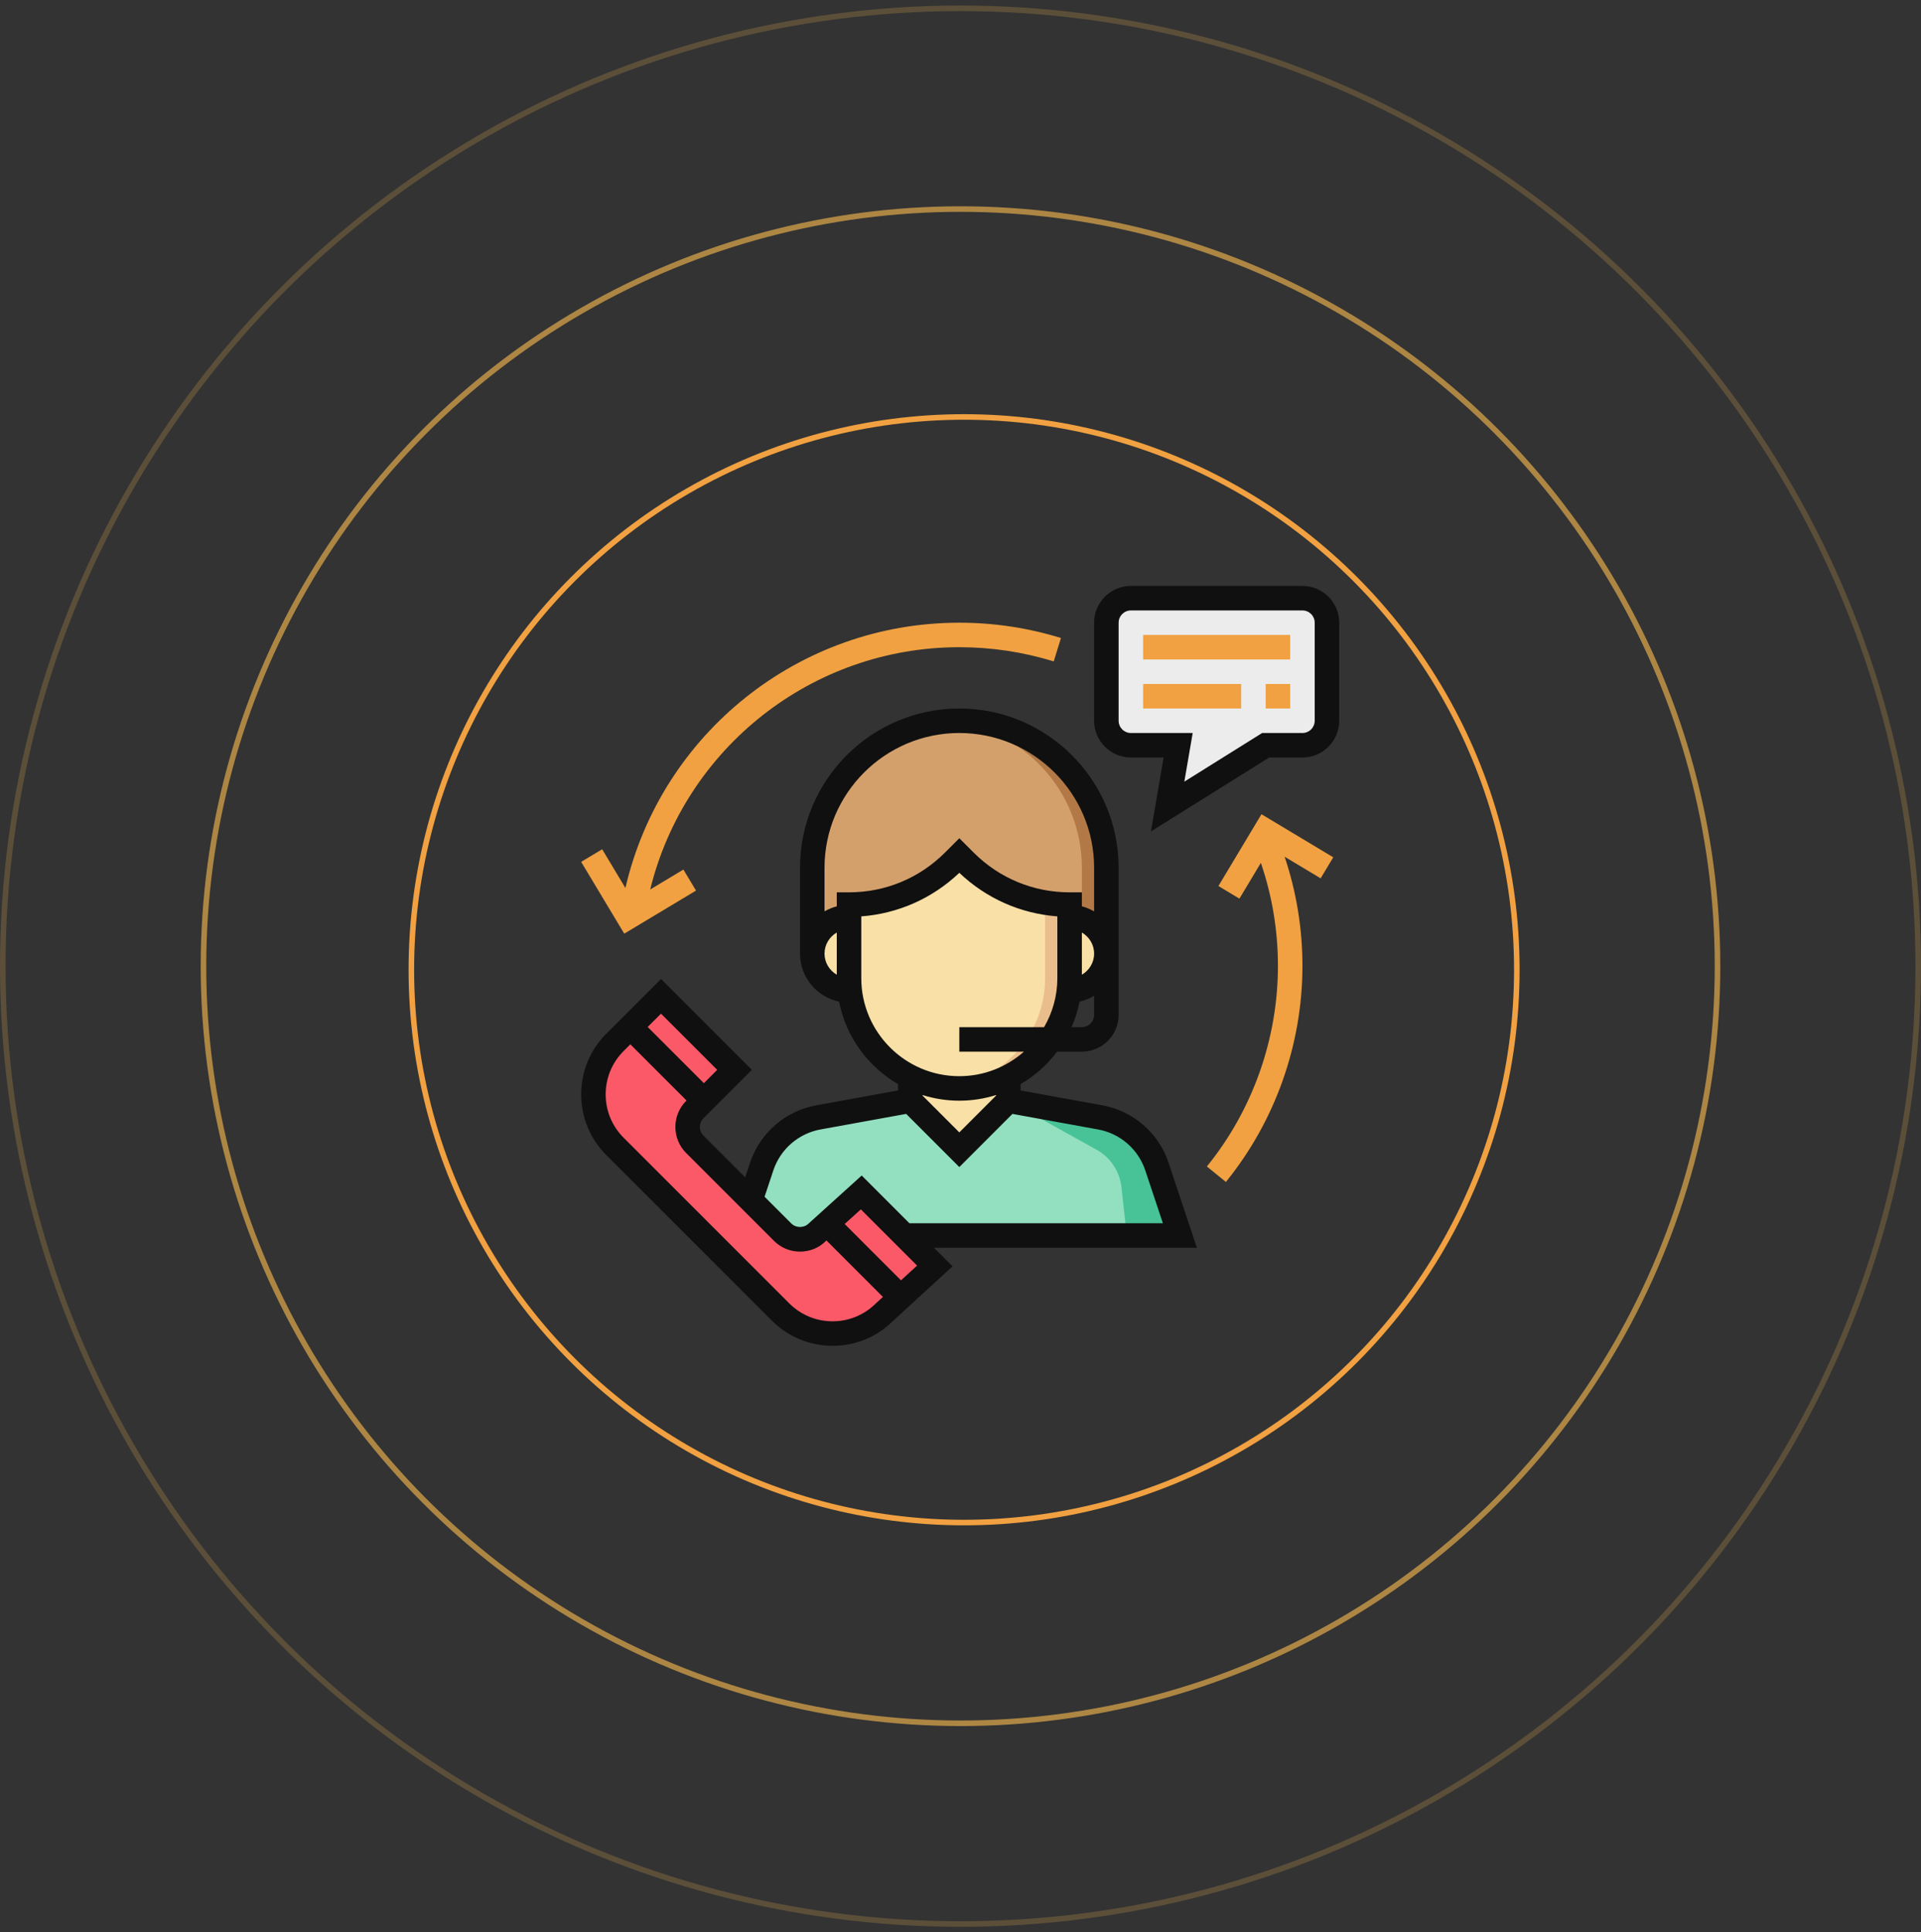 <svg width="173" height="174" viewBox="0 0 173 174" fill="none" xmlns="http://www.w3.org/2000/svg">
<rect x="0" y="0" width="173" height="174" fill="#333333" stroke="none"/>
<circle cx="86.823" cy="87.323" r="49.778" stroke="#F1A141" stroke-width="0.5"/>
<circle cx="86.5" cy="87" r="68.175" stroke="#FFBE51" stroke-opacity="0.6" stroke-width="0.5"/>
<circle cx="86.5" cy="87" r="86.25" stroke="#FFBE51" stroke-opacity="0.2" stroke-width="0.5"/>
<g clip-path="url(#clip0_987_1076)">
<path d="M73.148 85.869V78.144C73.148 70.83 79.078 64.9 86.392 64.9C93.706 64.9 99.636 70.83 99.636 78.144V85.869H73.148Z" fill="#D3A06C"/>
<path d="M86.393 64.9C86.02 64.9 85.654 64.925 85.289 64.955C92.085 65.518 97.429 71.202 97.429 78.144V85.869H99.636V78.144C99.636 70.83 93.707 64.9 86.393 64.9Z" fill="#B27946"/>
<path d="M81.978 111.253H106.258L104.186 105.039C103.811 103.913 103.14 102.909 102.243 102.131C101.346 101.353 100.257 100.831 99.089 100.618L90.807 99.113H81.978L73.695 100.618C72.527 100.831 71.438 101.353 70.541 102.131C69.644 102.909 68.973 103.913 68.598 105.039L67.631 109.433V111.253H81.978Z" fill="#92E0C0"/>
<path d="M81.978 95.802V99.113L86.392 103.527L90.806 99.113V95.802H81.978ZM95.221 82.558H96.325C98.153 82.558 99.636 84.04 99.636 85.869C99.636 87.698 98.153 89.18 96.325 89.18H95.221V82.558ZM77.563 82.558H76.459C74.631 82.558 73.148 84.04 73.148 85.869C73.148 87.698 74.631 89.18 76.459 89.18H77.563V82.558Z" fill="#F9E0A6"/>
<path d="M76.459 81.455V88.076C76.459 93.562 80.906 98.009 86.392 98.009C91.878 98.009 96.324 93.562 96.324 88.076V81.455C92.791 81.454 89.402 80.051 86.904 77.552L86.392 77.04L85.88 77.552C83.381 80.051 79.992 81.454 76.459 81.455Z" fill="#F9E0A6"/>
<path d="M94.118 88.076C94.118 93.188 90.254 97.394 85.289 97.944C85.652 97.985 86.02 98.009 86.393 98.009C91.879 98.009 96.325 93.563 96.325 88.076V81.455C95.58 81.455 94.843 81.379 94.118 81.257V88.076Z" fill="#EABD8C"/>
<path d="M101.844 53.864H117.295C118.514 53.864 119.502 54.852 119.502 56.071V64.9C119.502 66.12 118.514 67.107 117.295 67.107H113.984L105.155 72.626L106.101 67.107H101.844C100.624 67.107 99.637 66.12 99.637 64.9V56.071C99.637 54.852 100.624 53.864 101.844 53.864Z" fill="#ECECEC"/>
<path d="M101.477 111.253H106.259L104.188 105.039C103.812 103.913 103.141 102.909 102.244 102.131C101.348 101.353 100.258 100.831 99.09 100.618L90.809 99.113L98.749 103.524C99.365 103.866 99.89 104.351 100.281 104.937C100.671 105.524 100.915 106.195 100.993 106.896L101.477 111.253Z" fill="#48C397"/>
<path d="M77.564 107.373L73.606 110.952C72.744 111.814 71.347 111.814 70.485 110.952L62.57 103.037C61.708 102.175 61.708 100.778 62.57 99.916L66.149 96.337L59.527 89.715L55.381 93.862C52.795 96.448 52.795 100.64 55.381 103.226L70.296 118.142C72.882 120.727 77.075 120.727 79.661 118.142L84.186 113.995L77.564 107.373Z" fill="#FB5968"/>
<path d="M105.235 104.69C104.797 103.377 104.013 102.205 102.967 101.298C101.921 100.39 100.65 99.781 99.287 99.533L91.912 98.191V97.62C93.195 96.875 94.312 95.878 95.201 94.698H97.43C99.255 94.698 100.741 93.213 100.741 91.387V78.144C100.741 70.233 94.304 63.797 86.394 63.797C78.483 63.797 72.046 70.233 72.046 78.144V85.869C72.046 87.997 73.559 89.777 75.566 90.192C76.185 93.364 78.167 96.048 80.875 97.62V98.191L73.499 99.533C72.136 99.781 70.865 100.39 69.819 101.298C68.773 102.205 67.99 103.377 67.552 104.69L67.111 106.016L63.352 102.257C62.922 101.827 62.922 101.126 63.352 100.695L67.711 96.337L59.529 88.155L54.602 93.081C53.143 94.54 52.34 96.481 52.34 98.544C52.34 100.608 53.143 102.547 54.602 104.006L69.518 118.922C70.977 120.381 72.917 121.185 74.981 121.185C77.045 121.185 78.984 120.381 80.409 118.955L85.784 114.029L84.108 112.356H107.79L105.235 104.69ZM86.394 101.967L83.083 98.656V98.604C84.154 98.941 85.27 99.113 86.394 99.113C87.547 99.113 88.658 98.933 89.704 98.604V98.656L86.394 101.967ZM97.43 92.491H96.502C96.825 91.753 97.067 90.983 97.221 90.192C97.694 90.094 98.128 89.906 98.533 89.67V91.387C98.533 91.996 98.038 92.491 97.43 92.491ZM97.43 83.969C98.086 84.352 98.533 85.056 98.533 85.869C98.533 86.683 98.086 87.387 97.43 87.77V83.969ZM74.254 85.869C74.254 85.056 74.701 84.352 75.357 83.969V87.77C74.701 87.387 74.254 86.683 74.254 85.869ZM75.357 80.351V81.611C74.97 81.713 74.599 81.866 74.254 82.068V78.144C74.254 71.45 79.7 66.004 86.394 66.004C93.087 66.004 98.533 71.45 98.533 78.144V82.068C98.188 81.866 97.817 81.712 97.43 81.611V80.351H96.326C93.063 80.351 89.995 79.08 87.686 76.772L86.394 75.48L85.101 76.772C82.792 79.08 79.724 80.351 76.461 80.351H75.357ZM77.564 88.076V82.516C80.879 82.267 83.969 80.9 86.394 78.594C88.818 80.9 91.908 82.268 95.222 82.516V88.076C95.222 89.686 94.783 91.191 94.028 92.491H86.394V94.698H92.214C90.658 96.068 88.624 96.906 86.394 96.906C81.525 96.906 77.564 92.945 77.564 88.076ZM64.589 96.337L63.391 97.536L58.329 92.474L59.528 91.276L64.589 96.337ZM74.979 118.978C73.505 118.978 72.119 118.403 71.076 117.361L56.161 102.447C55.119 101.405 54.545 100.019 54.545 98.546C54.545 97.071 55.119 95.685 56.161 94.643L56.768 94.036L61.829 99.097L61.789 99.137C60.499 100.428 60.499 102.528 61.789 103.82L69.703 111.734C70.329 112.359 71.16 112.704 72.045 112.704C72.93 112.704 73.761 112.36 74.346 111.772L74.429 111.699L79.513 116.783L78.88 117.363C77.838 118.403 76.452 118.978 74.979 118.978ZM81.142 115.289L76.069 110.215L77.527 108.898L82.591 113.962L81.142 115.289ZM81.901 110.149L77.602 105.85L72.825 110.171C72.409 110.589 71.682 110.589 71.265 110.171L68.855 107.761L69.645 105.388C69.958 104.449 70.517 103.612 71.264 102.964C72.012 102.316 72.919 101.88 73.893 101.703L81.607 100.301L86.394 105.088L91.179 100.302L98.892 101.704C99.865 101.881 100.773 102.317 101.521 102.965C102.268 103.613 102.827 104.45 103.14 105.389L104.728 110.149H81.901ZM117.295 52.76H101.844C100.019 52.76 98.533 54.246 98.533 56.071V64.9C98.533 66.726 100.019 68.211 101.844 68.211H104.792L103.651 74.867L114.301 68.211H117.295C119.121 68.211 120.606 66.726 120.606 64.9V56.071C120.606 54.246 119.121 52.76 117.295 52.76ZM118.399 64.9C118.399 65.508 117.903 66.004 117.295 66.004H113.667L106.658 70.384L107.41 66.004H101.844C101.236 66.004 100.741 65.508 100.741 64.9V56.071C100.741 55.463 101.236 54.968 101.844 54.968H117.295C117.903 54.968 118.399 55.463 118.399 56.071V64.9Z" fill="#101010"/>
<path d="M102.947 57.175H116.191V59.382H102.947V57.175ZM102.947 61.589H111.776V63.797H102.947V61.589ZM113.983 61.589H116.191V63.797H113.983V61.589ZM62.681 80.193L61.545 78.3L58.555 80.095C61.682 67.367 73.128 58.278 86.393 58.278C89.292 58.278 92.153 58.709 94.895 59.559L95.548 57.451C92.594 56.535 89.514 56.071 86.393 56.071C71.973 56.071 59.551 66.046 56.322 79.959L54.231 76.473L52.338 77.608L56.217 84.072L62.681 80.193ZM109.727 79.783L111.619 80.918L113.551 77.699C114.567 80.673 115.087 83.784 115.087 86.973C115.087 93.536 112.814 99.953 108.687 105.039L110.401 106.43C114.846 100.951 117.294 94.04 117.294 86.973C117.294 83.597 116.75 80.3 115.69 77.144L118.933 79.09L120.069 77.197L113.605 73.317L109.727 79.783Z" fill="#F1A141"/>
</g>
<defs>
<clipPath id="clip0_987_1076">
<rect width="68.425" height="68.425" fill="white" transform="translate(52.26 52.76)"/>
</clipPath>
</defs>
</svg>
